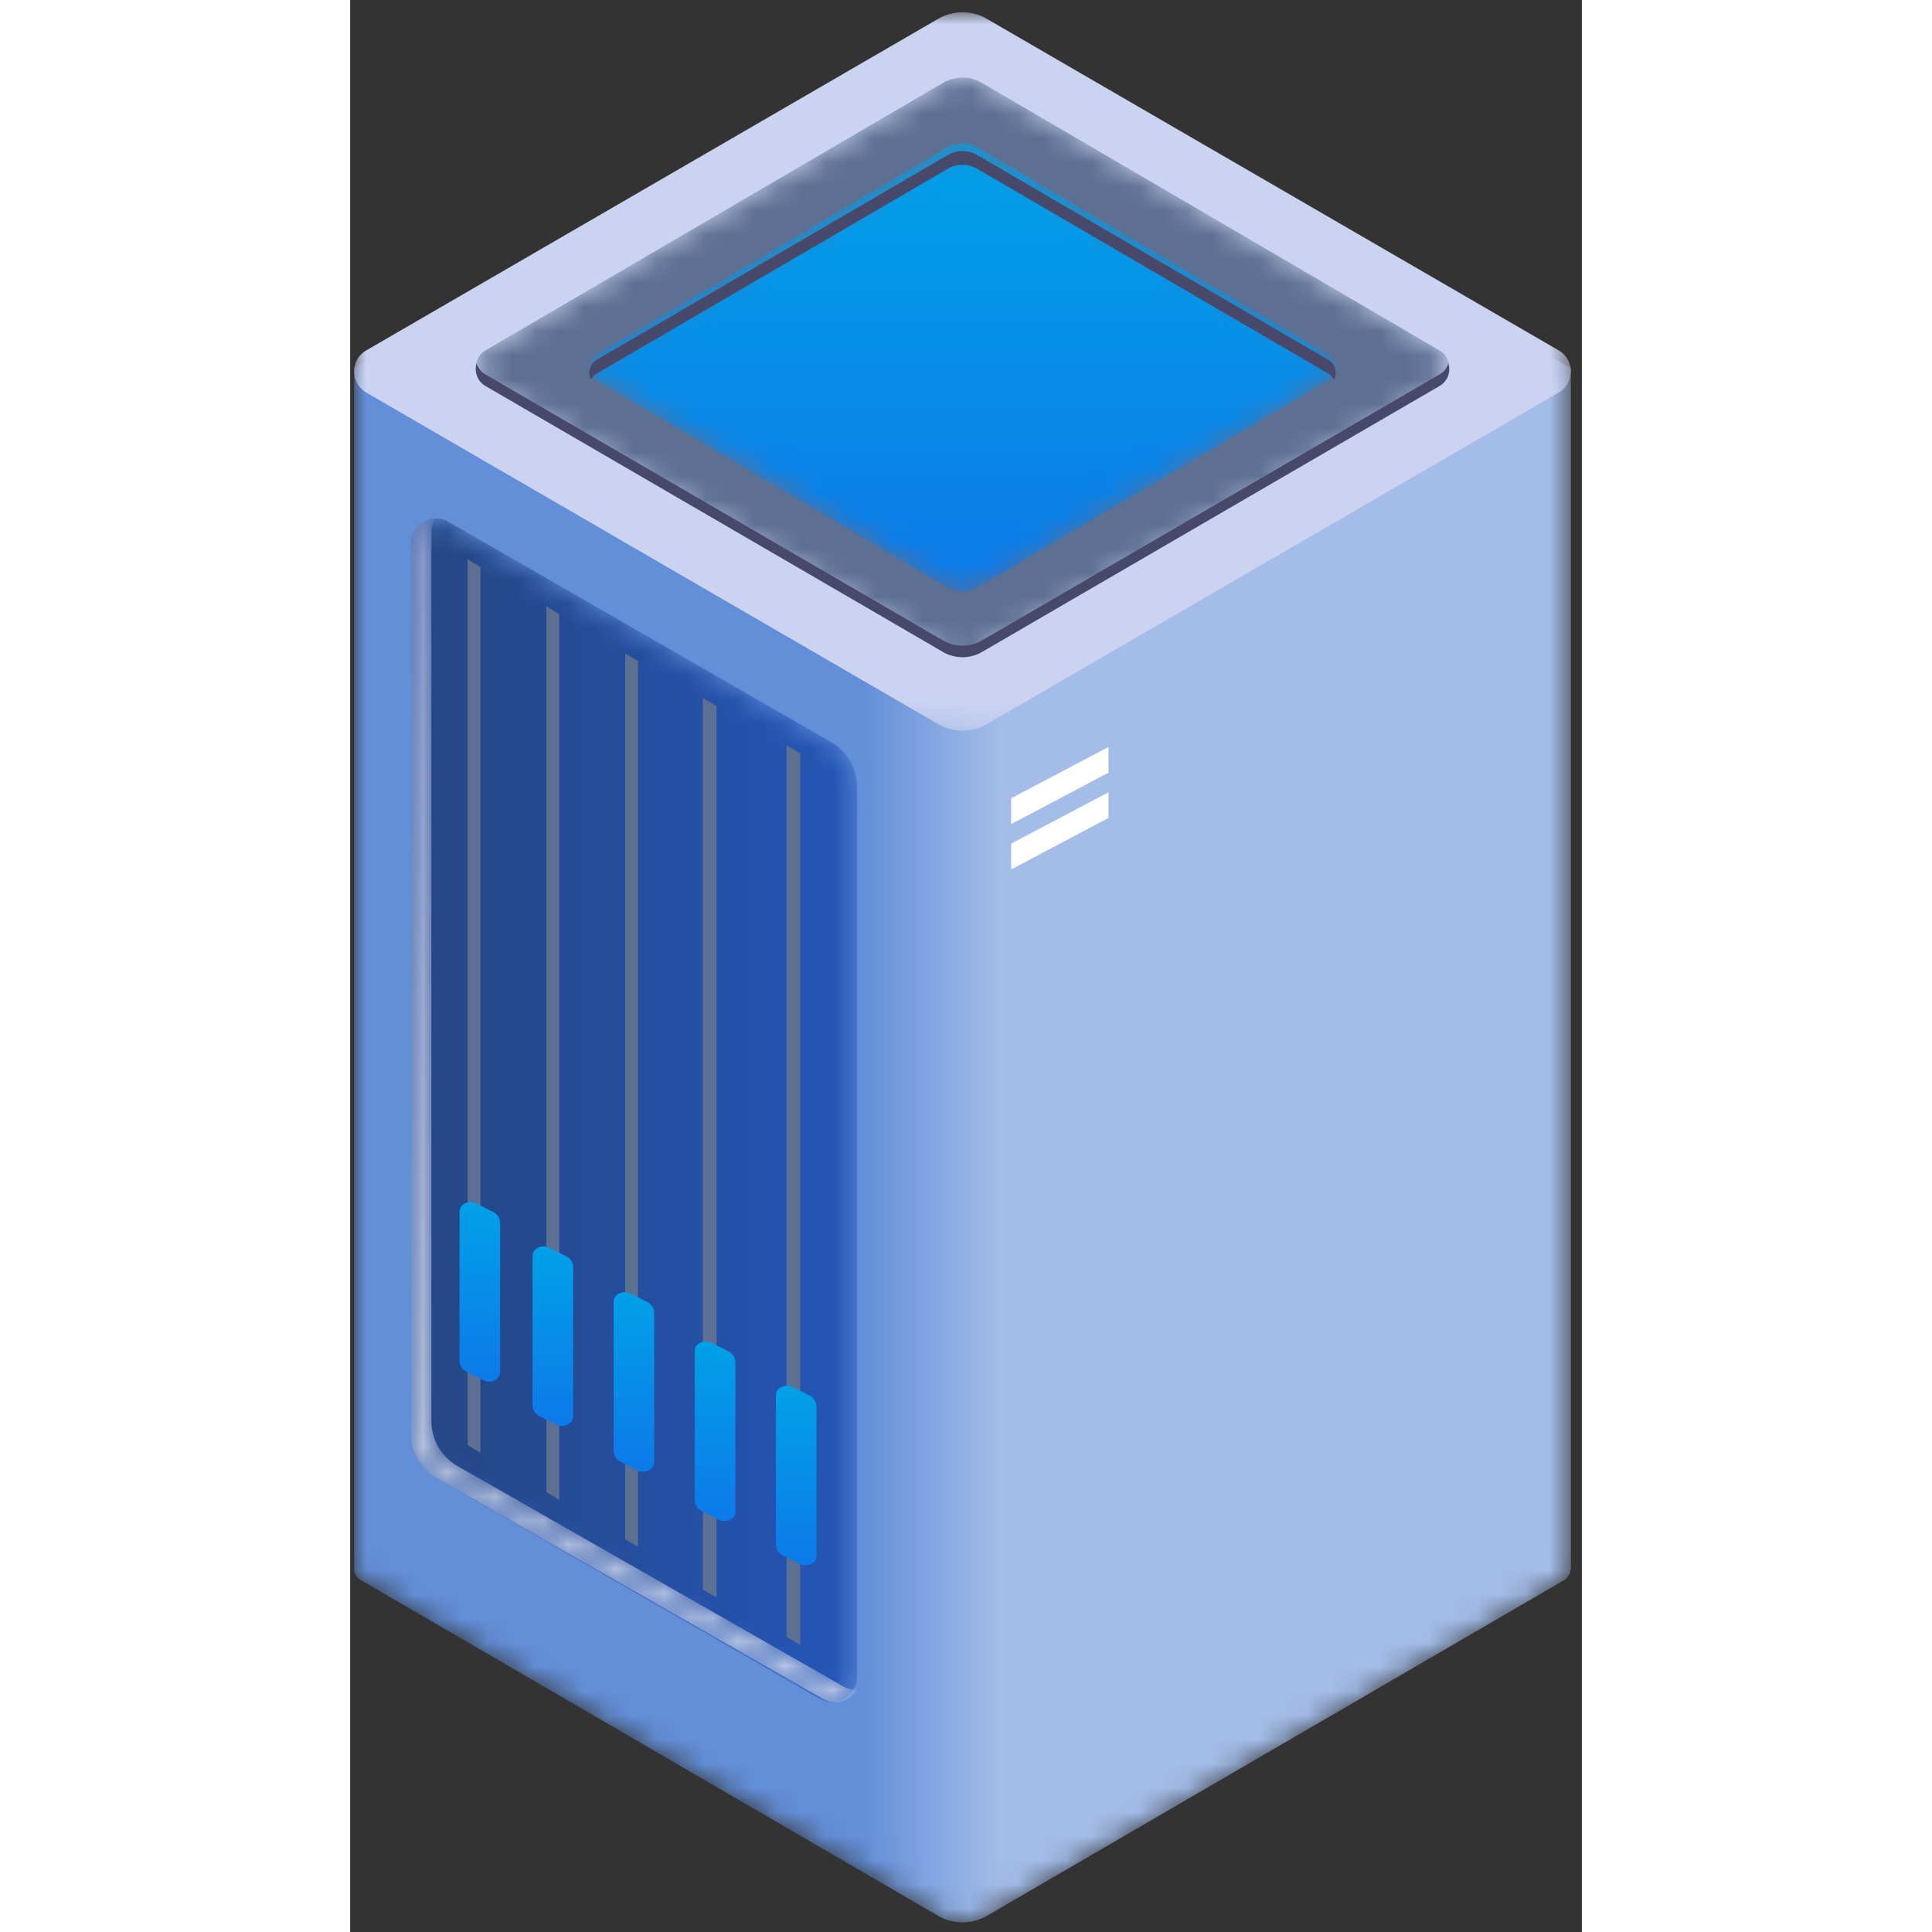 <svg width="80" height="80" viewBox="0 0 51 80" xmlns="http://www.w3.org/2000/svg" xmlns:xlink="http://www.w3.org/1999/xlink"><rect x="0" y="0" width="51" height="80" fill="#333333" stroke="none"/><defs><path d="M0 13.71V63.43c0 .193.102.372.269.469l23.913 13.907a2.012 2.012 0 0 0 2.022 0L50.081 63.92a.613.613 0 0 0 .305-.53V13.71L26.204.272a2.009 2.009 0 0 0-2.022 0L0 13.71Z" id="a"/><path id="d" d="M0 0h50.386v29.745H0z"/><path d="M19.344.22.4 11.296a.816.816 0 0 0 0 1.404L19.344 23.78a1.6 1.6 0 0 0 1.62 0l18.945-11.078a.816.816 0 0 0 0-1.404L20.963.219a1.602 1.602 0 0 0-1.619 0" id="f"/><path d="M14.831.17.307 8.752a.635.635 0 0 0 0 1.088L14.83 18.42c.384.227.857.227 1.241 0L30.597 9.84a.635.635 0 0 0 0-1.088L16.072.171a1.215 1.215 0 0 0-1.24 0" id="h"/><path d="M0 1.045v36.843c0 .768.41 1.478 1.073 1.86l15.845 9.124a1.04 1.04 0 0 0 1.557-.907V11.122c0-.768-.41-1.477-1.073-1.86L1.557.14A1.033 1.033 0 0 0 1.04 0C.497 0 0 .436 0 1.045" id="k"/><path d="M0 1.043v36.845c0 .768.412 1.478 1.081 1.86l15.97 9.124c.525.3 1.147.09 1.424-.373a1.04 1.04 0 0 1-.572-.136l-15.97-9.124a2.143 2.143 0 0 1-1.082-1.86V.534c0-.2.054-.38.146-.534A1.045 1.045 0 0 0 0 1.043" id="n"/><linearGradient x1="41.844%" y1="46.144%" x2="53.109%" y2="46.144%" id="b"><stop stop-color="#638FD9" offset="0%"/><stop stop-color="#A3BCE8" offset="100%"/></linearGradient><linearGradient x1="50%" y1="0%" x2="50%" y2="100%" id="i"><stop stop-color="#01A1E8" offset="0%"/><stop stop-color="#0D79E9" offset="100%"/></linearGradient><linearGradient x1="-.002%" y1="50%" x2="98.385%" y2="50%" id="l"><stop stop-color="#244683" offset="0%"/><stop stop-color="#2455B7" offset="100%"/></linearGradient><linearGradient x1="50.556%" y1="97.448%" x2="44.574%" y2="-.973%" id="o"><stop stop-color="#D3DAED" offset="0%"/><stop stop-color="#99A7D8" offset="100%"/></linearGradient><linearGradient x1="50%" y1="0%" x2="50%" y2="100%" id="q"><stop stop-color="#01A1E8" offset="0%"/><stop stop-color="#0D79E9" offset="100%"/></linearGradient></defs><g fill="none" fill-rule="evenodd"><g transform="translate(.162 1.524)"><mask id="c" fill="#fff"><use xlink:href="#a"/></mask><path d="M0 13.71V63.43c0 .193.102.372.269.469l23.913 13.907a2.012 2.012 0 0 0 2.022 0L50.081 63.92a.613.613 0 0 0 .305-.53V13.71L26.204.272a2.009 2.009 0 0 0-2.022 0L0 13.71Z" fill="url(#b)" mask="url(#c)"/></g><g transform="translate(.162 .51)"><mask id="e" fill="#fff"><use xlink:href="#d"/></mask><path d="M24.181.272.5 14.002a1.007 1.007 0 0 0 0 1.74l23.681 13.73a2.015 2.015 0 0 0 2.024 0l23.68-13.73a1.007 1.007 0 0 0 0-1.74L26.206.273a2.015 2.015 0 0 0-2.024 0" fill="#CBD3F1" mask="url(#e)"/></g><g transform="translate(5.2 3.214)"><mask id="g" fill="#fff"><use xlink:href="#f"/></mask><path d="M19.344.22.4 11.296a.816.816 0 0 0 0 1.404L19.344 23.78a1.6 1.6 0 0 0 1.62 0l18.945-11.078a.816.816 0 0 0 0-1.404L20.963.219a1.602 1.602 0 0 0-1.619 0" fill="#5D7092" mask="url(#g)"/></g><path d="M45.112 15.503 26.164 26.517a1.61 1.61 0 0 1-1.62 0L5.598 15.503a.79.79 0 0 1-.36-.458.803.803 0 0 0 .36.936l18.948 11.013a1.61 1.61 0 0 0 1.619 0l18.948-11.013a.802.802 0 0 0 .36-.936.787.787 0 0 1-.36.458" fill="#48486A"/><g transform="translate(9.903 5.918)"><mask id="j" fill="#fff"><use xlink:href="#h"/></mask><path d="M14.831.17.307 8.752a.635.635 0 0 0 0 1.088L14.83 18.42c.384.227.857.227 1.241 0L30.597 9.84a.635.635 0 0 0 0-1.088L16.072.171a1.215 1.215 0 0 0-1.24 0" fill="url(#i)" mask="url(#j)"/></g><path d="m10.208 15.469 14.526-8.475a1.23 1.23 0 0 1 1.24 0l14.527 8.475a.61.61 0 0 1 .237.252.622.622 0 0 0-.237-.822L25.975 6.425a1.228 1.228 0 0 0-1.241 0l-14.526 8.474a.622.622 0 0 0-.237.822c.051-.1.129-.189.237-.252" fill="#48486A"/><g transform="translate(2.513 21.467)"><mask id="m" fill="#fff"><use xlink:href="#k"/></mask><path d="M0 1.045v36.843c0 .768.41 1.478 1.073 1.86l15.845 9.124a1.04 1.04 0 0 0 1.557-.907V11.122c0-.768-.41-1.477-1.073-1.86L1.557.14A1.033 1.033 0 0 0 1.04 0C.497 0 0 .436 0 1.045" fill="url(#l)" mask="url(#m)"/></g><g transform="translate(2.513 21.467)"><mask id="p" fill="#fff"><use xlink:href="#n"/></mask><path d="M0 1.043v36.845c0 .768.412 1.478 1.081 1.86l15.97 9.124c.525.3 1.147.09 1.424-.373a1.04 1.04 0 0 1-.572-.136l-15.97-9.124a2.143 2.143 0 0 1-1.082-1.86V.534c0-.2.054-.38.146-.534A1.045 1.045 0 0 0 0 1.043" fill="url(#o)" mask="url(#p)"/></g><g fill="#5D7092"><path d="M4.864 23.157v36.678l.53.321V23.478zM8.126 25.106v36.679l.53.321V25.427zM11.388 27.056v36.678l.53.322V27.377z"/></g><g fill="#5D7092"><path d="M14.605 28.903v36.923l.565.323V29.227zM18.072 30.866v36.922l.564.324V31.189z"/></g><g fill="#FFF"><path d="m27.37 33.056 4.03-2.125v1.063l-4.03 2.131zM27.37 34.932l4.03-2.125v1.062l-4.03 2.132z"/></g><path d="M4.367 49.652v6.195c0 .187.116.36.306.455l.684.344c.304.154.69-.032.69-.332V50.12a.519.519 0 0 0-.307-.456l-.683-.344a.511.511 0 0 0-.233-.055c-.238 0-.457.161-.457.387" fill="url(#q)" transform="translate(.162 .51)"><animateTransform id="s" attributeName="transform" type="translate" from="0 3.5" to="0 -27" begin="0s;r.end" dur="1.1s"/><animateTransform id="r" attributeName="transform" type="translate" from="0 -27" to="0 3.5" begin="s.end" dur="1s"/></path><path d="M7.39 57.684c0 .186.116.36.305.454l.685.345c.304.153.69-.033.69-.332v-6.196a.52.52 0 0 0-.307-.455l-.683-.344a.517.517 0 0 0-.233-.055c-.238 0-.457.16-.457.387v6.196Z" fill="url(#q)" transform="translate(.162 .51)"><animateTransform id="u" attributeName="transform" type="translate" from="0 3.5" to="0 -27" begin="0s;t.end" dur="1.22s"/><animateTransform id="t" attributeName="transform" type="translate" from="0 -27" to="0 3.5" begin="u.end" dur="0.73s"/></path><path d="M10.749 59.578c0 .187.116.36.305.454l.684.345c.305.153.69-.033.69-.332V53.85a.52.52 0 0 0-.305-.455l-.684-.345a.523.523 0 0 0-.233-.054c-.238 0-.457.16-.457.386v6.196Z" fill="url(#q)" transform="translate(.162 .51)"><animateTransform id="w" attributeName="transform" type="translate" from="0 -27" to="0 3.5" begin="0s;v.end" dur="0.88s"/><animateTransform id="v" attributeName="transform" type="translate" from="0 3.5" to="0 -27" begin="w.end" dur="1.32s"/></path><path d="M14.108 61.62c0 .186.116.36.307.455l.683.344c.304.153.69-.032.69-.332V55.89a.518.518 0 0 0-.306-.454l-.684-.345a.512.512 0 0 0-.232-.054c-.238 0-.458.16-.458.386v6.196Z" fill="url(#q)" transform="translate(.162 .51)"><animateTransform id="y" attributeName="transform" type="translate" from="0 -27" to="0 3.5" begin="0s;x.end" dur="1.44s"/><animateTransform id="x" attributeName="transform" type="translate" from="0 3.5" to="0 -27" begin="y.end" dur="0.85s"/></path><path d="M17.467 63.451c0 .187.116.36.306.455l.684.344c.304.153.69-.032.69-.332v-6.195a.52.52 0 0 0-.306-.455l-.685-.344a.513.513 0 0 0-.232-.055c-.238 0-.457.16-.457.387v6.195Z" fill="url(#q)" transform="translate(.162 .51)"><animateTransform id="A" attributeName="transform" type="translate" from="0 3.5" to="0 -27" begin="0s;z.end" dur="0.8s"/><animateTransform id="z" attributeName="transform" type="translate" from="0 -27" to="0 3.5" begin="A.end" dur="0.95s"/></path></g></svg>
